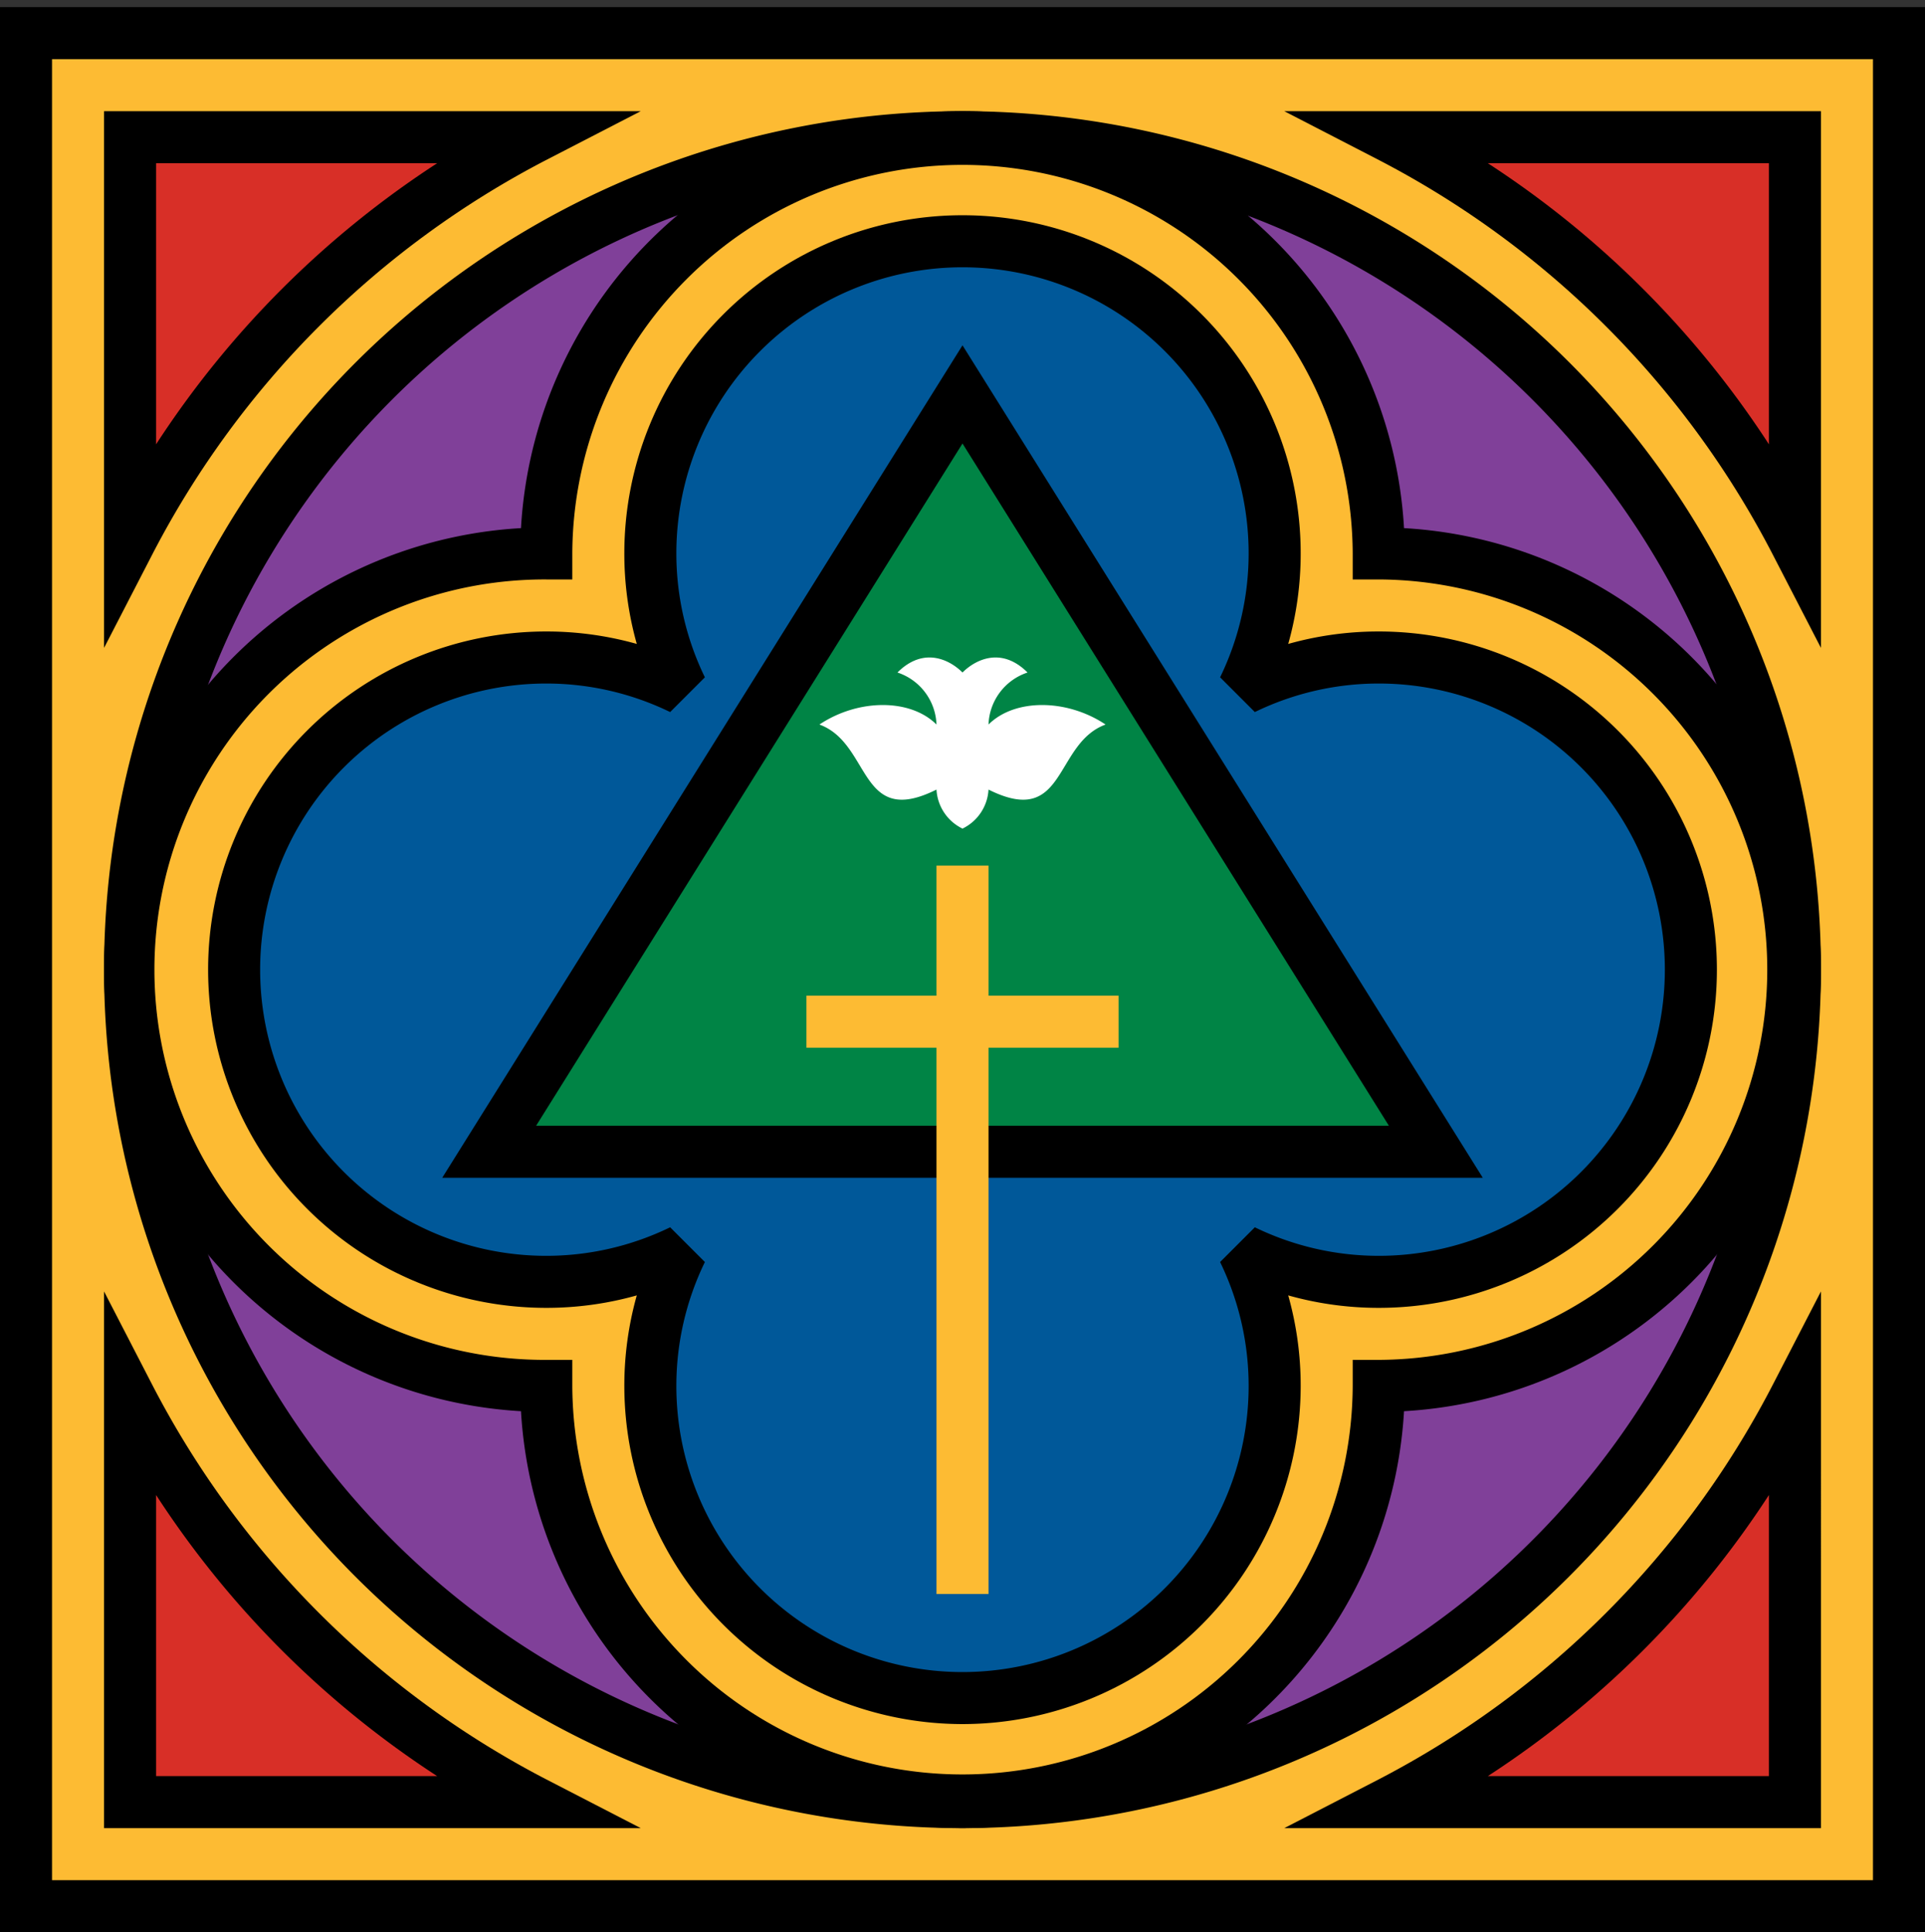 <?xml version="1.0" encoding="UTF-8"?>
<svg xmlns="http://www.w3.org/2000/svg" id="Layer_1" width="270px" height="271px" viewBox="0 29 270 271">
  <rect x="0" y="29" width="270" height="271" fill="#333333" stroke="none"/>
  <title>site-icon</title>
  <path d="M172.108,15.183a8.811,8.811,0,0,1-3.547.67,9.679,9.679,0,0,1-3.38-.574,8.032,8.032,0,0,1-2.689-1.626,7.514,7.514,0,0,1-1.785-2.518,7.918,7.918,0,0,1-.647-3.23,7.916,7.916,0,0,1,.658-3.273,7.298,7.298,0,0,1,1.819-2.496A8.129,8.129,0,0,1,165.259.553a10.205,10.205,0,0,1,6.66.011A6.335,6.335,0,0,1,174.541,2.211l-2.588,2.465A3.196,3.196,0,0,0,170.547,3.634a4.882,4.882,0,0,0-1.785-.339,4.703,4.703,0,0,0-1.841.35,4.306,4.306,0,0,0-1.439.967,4.388,4.388,0,0,0-.938,1.455,4.92,4.92,0,0,0-.334,1.838,5.056,5.056,0,0,0,.334,1.87,4.334,4.334,0,0,0,.927,1.456,4.16,4.16,0,0,0,1.416.945,4.698,4.698,0,0,0,1.808.341,4.387,4.387,0,0,0,1.986-.425,3.807,3.807,0,0,0,1.361-1.106l2.655,2.38A7.496,7.496,0,0,1,172.108,15.183Z" fill="#231f20"></path>
  <path d="M189.521,15.449V9.159H183.363v6.29h-3.816V.404H183.363V6.099h6.158V.404h3.815V15.449Z" fill="#231f20"></path>
  <path d="M212.819,12.251a5.389,5.389,0,0,1-1.372,1.913,6.391,6.391,0,0,1-2.153,1.243,9.034,9.034,0,0,1-5.612,0,6.172,6.172,0,0,1-2.119-1.243,5.396,5.396,0,0,1-1.339-1.913,6.328,6.328,0,0,1-.469-2.476V.404h3.794V9.478a3.989,3.989,0,0,0,.167,1.169,2.918,2.918,0,0,0,.513.988,2.388,2.388,0,0,0,.916.691,3.817,3.817,0,0,0,2.744,0,2.481,2.481,0,0,0,.925-.691,2.7,2.7,0,0,0,.514-.988,4.295,4.295,0,0,0,.156-1.169V.404h3.815V9.775A6.201,6.201,0,0,1,212.819,12.251Z" fill="#231f20"></path>
  <path d="M228.149,15.449l-3.43-5.972h-1.3v5.972h-3.727V.404h6.024A10.952,10.952,0,0,1,227.937.627a5.94,5.94,0,0,1,1.941.754,4.039,4.039,0,0,1,1.373,1.403,4.214,4.214,0,0,1,.513,2.167,3.878,3.878,0,0,1-.87,2.572A4.76,4.76,0,0,1,228.484,9.01l4.128,6.439Zm-.156-10.433a1.453,1.453,0,0,0-.236-.861,1.596,1.596,0,0,0-.605-.51,2.698,2.698,0,0,0-.83-.244,6.419,6.419,0,0,0-.885-.065h-2.04V6.843h1.815a6.402,6.402,0,0,0,.964-.074,3.19,3.19,0,0,0,.897-.266,1.689,1.689,0,0,0,.662-.552A1.583,1.583,0,0,0,227.993,5.016Z" fill="#231f20"></path>
  <path d="M248.771,15.183a8.811,8.811,0,0,1-3.547.67,9.679,9.679,0,0,1-3.38-.574,8.032,8.032,0,0,1-2.689-1.626,7.514,7.514,0,0,1-1.785-2.518,7.918,7.918,0,0,1-.647-3.23,7.916,7.916,0,0,1,.658-3.273,7.298,7.298,0,0,1,1.819-2.496A8.129,8.129,0,0,1,241.921.553a10.205,10.205,0,0,1,6.66.011,6.335,6.335,0,0,1,2.622,1.647l-2.588,2.465A3.196,3.196,0,0,0,247.209,3.634a4.882,4.882,0,0,0-1.785-.339A4.703,4.703,0,0,0,243.584,3.645a4.306,4.306,0,0,0-1.439.967,4.388,4.388,0,0,0-.938,1.455,4.92,4.92,0,0,0-.334,1.838,5.056,5.056,0,0,0,.334,1.87,4.334,4.334,0,0,0,.927,1.456,4.16,4.16,0,0,0,1.416.945,4.698,4.698,0,0,0,1.808.341,4.387,4.387,0,0,0,1.986-.425,3.807,3.807,0,0,0,1.361-1.106l2.655,2.38A7.496,7.496,0,0,1,248.771,15.183Z" fill="#231f20"></path>
  <path d="M266.185,15.449V9.159h-6.158v6.29h-3.816V.404h3.816V6.099h6.158V.404H270V15.449Z" fill="#231f20"></path>
  <path d="M8.279,3.507V15.449H4.463V3.507H0V.404H12.74v3.103Z" fill="#231f20"></path>
  <path d="M27.625,15.449V9.159H21.466v6.29H17.65V.404h3.816V6.099h6.158V.404h3.815V15.449Z" fill="#231f20"></path>
  <path d="M37.975,15.449V.404H48.596v3.06h-6.94v2.848h6.56V9.222H41.656v3.124H48.998v3.103Z" fill="#231f20"></path>
  <path d="M63.217,15.449V.404h3.838V12.283h6.113v3.167Z" fill="#231f20"></path>
  <path d="M78.101,15.449V.404h3.838V15.449Z" fill="#231f20"></path>
  <path d="M95.105,3.507V15.449H91.289V3.507H86.826V.404H99.567v3.103Z" fill="#231f20"></path>
  <path d="M111.958,3.507V15.449h-3.816V3.507H103.679V.404h12.74v3.103Z" fill="#231f20"></path>
  <path d="M121.329,15.449V.404h3.838V12.283h6.113v3.167Z" fill="#231f20"></path>
  <path d="M136.211,15.449V.404h10.621v3.06h-6.94v2.848h6.56V9.222h-6.56v3.124h7.341v3.103Z" fill="#231f20"></path>
  <path d="M284.551,42.651l2.954-1.227v-6.114l-2.954-1.16V30l15.045,6.627v3.704l-15.045,6.56Zm11.029-4.239-5.164-2.008V40.376Z" fill="#231f20"></path>
  <path d="M284.551,58.058l5.972-3.43v-1.3h-5.972V49.601h15.045V55.625a10.952,10.952,0,0,1-.223,2.22,5.94,5.94,0,0,1-.754,1.941,4.039,4.039,0,0,1-1.403,1.373,4.214,4.214,0,0,1-2.167.513,3.878,3.878,0,0,1-2.572-.87A4.76,4.76,0,0,1,290.99,58.392l-6.439,4.128Zm10.433-.156a1.453,1.453,0,0,0,.861-.236,1.596,1.596,0,0,0,.51-.605,2.698,2.698,0,0,0,.244-.83,6.419,6.419,0,0,0,.065-.885V53.306h-3.507v1.815a6.402,6.402,0,0,0,.074.964,3.191,3.191,0,0,0,.266.897,1.689,1.689,0,0,0,.552.662A1.583,1.583,0,0,0,294.984,57.902Z" fill="#231f20"></path>
  <path d="M292.137,81.871a8.045,8.045,0,0,1-3.262-.647,7.417,7.417,0,0,1-2.529-1.797,8.078,8.078,0,0,1-1.626-2.733,10.541,10.541,0,0,1,0-6.86,8.099,8.099,0,0,1,1.626-2.722,7.401,7.401,0,0,1,2.529-1.797,8.045,8.045,0,0,1,3.262-.647,7.955,7.955,0,0,1,3.262.647,7.134,7.134,0,0,1,2.476,1.797A8.085,8.085,0,0,1,299.447,69.834a10.915,10.915,0,0,1,0,6.86,8.065,8.065,0,0,1-1.572,2.733,7.149,7.149,0,0,1-2.476,1.797A7.955,7.955,0,0,1,292.137,81.871Zm0-4.083a4.97,4.97,0,0,0,1.827-.334,4.195,4.195,0,0,0,2.412-2.355,4.725,4.725,0,0,0,.35-1.841,4.648,4.648,0,0,0-.35-1.83,4.45,4.45,0,0,0-.957-1.427,4.115,4.115,0,0,0-1.455-.927,5.39,5.39,0,0,0-3.708.011,4.428,4.428,0,0,0-1.477.927,4.238,4.238,0,0,0-.967,1.416,4.954,4.954,0,0,0,0,3.66,4.265,4.265,0,0,0,2.444,2.366A5.168,5.168,0,0,0,292.137,77.788Z" fill="#231f20"></path>
  <path d="M287.749,98.525a5.389,5.389,0,0,1-1.913-1.372A6.391,6.391,0,0,1,284.594,95a9.034,9.034,0,0,1,0-5.612,6.172,6.172,0,0,1,1.243-2.119,5.396,5.396,0,0,1,1.913-1.339,6.328,6.328,0,0,1,2.476-.469h9.371v3.794h-9.073a3.989,3.989,0,0,0-1.169.167,2.918,2.918,0,0,0-.988.513,2.388,2.388,0,0,0-.691.916,3.817,3.817,0,0,0,0,2.744,2.481,2.481,0,0,0,.691.925,2.7,2.7,0,0,0,.988.514,4.295,4.295,0,0,0,1.169.156h9.073v3.815h-9.371A6.201,6.201,0,0,1,287.749,98.525Z" fill="#231f20"></path>
  <path d="M284.551,113.473l9.839-6.36v-.067l-9.839.09V103.431h15.045v4.352l-9.818,6.337v.067l9.818-.09v3.705H284.551Z" fill="#231f20"></path>
  <path d="M292.115,137.112a7.124,7.124,0,0,1-3.411-.769,6.968,6.968,0,0,1-2.358-2.031,8.626,8.626,0,0,1-1.36-2.844,12.062,12.062,0,0,1-.436-3.213v-5.891h15.045v5.713a14.797,14.797,0,0,1-.372,3.302,8.501,8.501,0,0,1-1.232,2.9,6.406,6.406,0,0,1-2.306,2.053A7.443,7.443,0,0,1,292.115,137.112Zm0-3.971a4.56,4.56,0,0,0,2.114-.436,3.596,3.596,0,0,0,1.339-1.16,4.746,4.746,0,0,0,.712-1.652,8.504,8.504,0,0,0,.212-1.908v-1.896h-8.798v1.807a8.586,8.586,0,0,0,.223,1.975,4.771,4.771,0,0,0,.734,1.674,3.663,3.663,0,0,0,1.36,1.16A4.575,4.575,0,0,0,292.115,133.141Z" fill="#231f20"></path>
  <path d="M284.817,211.873a8.811,8.811,0,0,1-.67-3.547,9.679,9.679,0,0,1,.574-3.38,8.032,8.032,0,0,1,1.626-2.689,7.514,7.514,0,0,1,2.518-1.785,8.427,8.427,0,0,1,6.503.011,7.298,7.298,0,0,1,2.496,1.819,8.129,8.129,0,0,1,1.583,2.722,10.205,10.205,0,0,1-.011,6.66,6.335,6.335,0,0,1-1.647,2.622l-2.465-2.588a3.196,3.196,0,0,0,1.041-1.406,4.882,4.882,0,0,0,.339-1.785,4.703,4.703,0,0,0-.35-1.841,4.306,4.306,0,0,0-.967-1.439,4.388,4.388,0,0,0-1.455-.938,4.92,4.92,0,0,0-1.838-.334,5.056,5.056,0,0,0-1.87.334,4.334,4.334,0,0,0-1.456.927,4.16,4.16,0,0,0-.945,1.416,4.698,4.698,0,0,0-.341,1.808,4.387,4.387,0,0,0,.425,1.986,3.807,3.807,0,0,0,1.106,1.361l-2.38,2.655A7.496,7.496,0,0,1,284.817,211.873Z" fill="#231f20"></path>
  <path d="M292.137,233.384a8.045,8.045,0,0,1-3.262-.647,7.417,7.417,0,0,1-2.529-1.797,8.078,8.078,0,0,1-1.626-2.733,10.541,10.541,0,0,1,0-6.86,8.099,8.099,0,0,1,1.626-2.722,7.401,7.401,0,0,1,2.529-1.797,8.045,8.045,0,0,1,3.262-.647,7.955,7.955,0,0,1,3.262.647,7.134,7.134,0,0,1,2.476,1.797,8.085,8.085,0,0,1,1.572,2.722,10.915,10.915,0,0,1,0,6.86,8.065,8.065,0,0,1-1.572,2.733,7.149,7.149,0,0,1-2.476,1.797A7.955,7.955,0,0,1,292.137,233.384Zm0-4.083a4.97,4.97,0,0,0,1.827-.334,4.195,4.195,0,0,0,2.412-2.355,4.725,4.725,0,0,0,.35-1.841,4.648,4.648,0,0,0-.35-1.83,4.45,4.45,0,0,0-.957-1.427,4.115,4.115,0,0,0-1.455-.927,5.39,5.39,0,0,0-3.708.011,4.428,4.428,0,0,0-1.477.927,4.238,4.238,0,0,0-.967,1.416,4.954,4.954,0,0,0,0,3.66,4.265,4.265,0,0,0,2.444,2.366A5.168,5.168,0,0,0,292.137,229.301Z" fill="#231f20"></path>
  <path d="M284.551,245.602l5.972-3.43v-1.3h-5.972v-3.727h15.045v6.024a10.952,10.952,0,0,1-.223,2.22,5.94,5.94,0,0,1-.754,1.941,4.039,4.039,0,0,1-1.403,1.373,4.214,4.214,0,0,1-2.167.513,3.878,3.878,0,0,1-2.572-.87,4.76,4.76,0,0,1-1.487-2.41l-6.439,4.128Zm10.433-.156a1.453,1.453,0,0,0,.861-.236,1.596,1.596,0,0,0,.51-.605,2.698,2.698,0,0,0,.244-.83,6.419,6.419,0,0,0,.065-.885v-2.04h-3.507v1.815a6.402,6.402,0,0,0,.074.964,3.191,3.191,0,0,0,.266.897,1.689,1.689,0,0,0,.552.662A1.583,1.583,0,0,0,294.984,245.446Z" fill="#231f20"></path>
  <path d="M284.551,263.219l9.839-6.36V256.792l-9.839.09v-3.705h15.045v4.352l-9.818,6.337v.067l9.818-.09v3.705H284.551Z" fill="#231f20"></path>
  <path d="M284.551,272.111h15.045v10.621h-3.06v-6.94h-2.848v6.56h-2.91v-6.56h-3.124v7.341h-3.103Z" fill="#231f20"></path>
  <path d="M284.551,295.537l5.972-3.43v-1.3h-5.972v-3.727h15.045v6.024a10.952,10.952,0,0,1-.223,2.22,5.94,5.94,0,0,1-.754,1.941,4.039,4.039,0,0,1-1.403,1.373,4.214,4.214,0,0,1-2.167.513,3.878,3.878,0,0,1-2.572-.87,4.76,4.76,0,0,1-1.487-2.41L284.551,300Zm10.433-.156a1.453,1.453,0,0,0,.861-.236,1.596,1.596,0,0,0,.51-.605,2.698,2.698,0,0,0,.244-.83,6.419,6.419,0,0,0,.065-.885v-2.04h-3.507v1.815a6.402,6.402,0,0,0,.074.964,3.191,3.191,0,0,0,.266.897,1.689,1.689,0,0,0,.552.662A1.583,1.583,0,0,0,294.984,295.381Z" fill="#231f20"></path>
  <path d="M296.493,153.779H284.551v-3.816h11.942V145.5h3.103v12.74h-3.103Z" fill="#231f20"></path>
  <path d="M284.551,171.162h6.29v-6.158h-6.29v-3.816h15.045v3.816h-5.695v6.158h5.695v3.815H284.551Z" fill="#231f20"></path>
  <path d="M284.551,179.548h15.045v10.621h-3.06v-6.94h-2.848v6.56h-2.91v-6.56h-3.124v7.341h-3.103Z" fill="#231f20"></path>
  <rect x="3.649" y="33.649" width="262.703" height="262.703" fill="#fdbb33"></rect>
  <path d="M270,300H0V30H270ZM7.297,292.703H262.703V37.297H7.297Z"></path>
  <circle cx="135" cy="165" r="116.757" fill="#804099"></circle>
  <path d="M135,285.405A120.405,120.405,0,1,1,255.405,165,120.543,120.543,0,0,1,135,285.405Zm0-233.514A113.108,113.108,0,1,0,248.108,165,113.235,113.235,0,0,0,135,51.892Z"></path>
  <path d="M193.378,106.622a58.378,58.378,0,0,0-116.757,0,58.378,58.378,0,0,0,0,116.757,58.378,58.378,0,1,0,116.757,0,58.378,58.378,0,0,0,0-116.757Z" fill="#fdbb33"></path>
  <path d="M135,285.405a62.105,62.105,0,0,1-61.927-58.478,62.029,62.029,0,0,1,0-123.855,62.029,62.029,0,0,1,123.855,0,62.029,62.029,0,0,1,0,123.855A62.105,62.105,0,0,1,135,285.405ZM76.622,110.27a54.73,54.73,0,1,0,0,109.459h3.649v3.649a54.73,54.73,0,0,0,109.459,0v-3.649h3.649a54.73,54.73,0,0,0,0-109.459h-3.649v-3.649a54.73,54.73,0,0,0-109.459,0v3.649Z"></path>
  <path d="M193.378,121.216a43.528,43.528,0,0,0-18.958,4.364,43.784,43.784,0,1,0-78.841,0,43.784,43.784,0,1,0,0,78.841,43.784,43.784,0,1,0,78.841,0,43.766,43.766,0,1,0,18.958-83.204Z" fill="#005899"></path>
  <path d="M135,270.811a47.487,47.487,0,0,1-47.432-47.432,46.699,46.699,0,0,1,1.748-12.694,46.699,46.699,0,0,1-12.694,1.748,47.432,47.432,0,1,1,0-94.865,46.699,46.699,0,0,1,12.694,1.748,46.699,46.699,0,0,1-1.748-12.694,47.432,47.432,0,0,1,94.865,0,46.699,46.699,0,0,1-1.748,12.694,46.699,46.699,0,0,1,12.694-1.748,47.432,47.432,0,1,1,0,94.865,46.699,46.699,0,0,1-12.694-1.748,46.699,46.699,0,0,1,1.748,12.694A47.487,47.487,0,0,1,135,270.811ZM93.995,201.133l4.872,4.872a39.727,39.727,0,0,0-4.003,17.374,40.135,40.135,0,0,0,80.27,0,39.727,39.727,0,0,0-4.003-17.374l4.872-4.872a39.727,39.727,0,0,0,17.374,4.003,40.135,40.135,0,0,0,0-80.27,39.727,39.727,0,0,0-17.374,4.003l-4.872-4.872a39.727,39.727,0,0,0,4.003-17.374,40.135,40.135,0,0,0-80.27,0,39.727,39.727,0,0,0,4.003,17.374l-4.872,4.872a39.727,39.727,0,0,0-17.374-4.003,40.135,40.135,0,1,0,0,80.27A39.727,39.727,0,0,0,93.995,201.133Z"></path>
  <polygon points="68.609 190.541 135 84.316 201.391 190.541 68.609 190.541" fill="#008445"></polygon>
  <path d="M135,91.201l59.807,95.691H75.193L135,91.201m0-13.769L62.027,194.189H207.973L135,77.432Z"></path>
  <rect x="131.351" y="150.405" width="7.297" height="102.162" fill="#fdbb33"></rect>
  <rect x="113.108" y="168.649" width="43.784" height="7.297" fill="#fdbb33"></rect>
  <path d="M138.649,130.62a7.978,7.978,0,0,1,5.473-7.297c-3.649-3.649-7.297-1.824-9.122,0-1.824-1.824-5.473-3.649-9.122,0a7.978,7.978,0,0,1,5.473,7.297c-3.649-3.649-10.946-3.649-16.419,0,7.297,2.673,5.473,14.595,16.419,9.122A6.481,6.481,0,0,0,135,145.215a6.481,6.481,0,0,0,3.649-5.473c10.946,5.473,9.122-6.449,16.419-9.122C149.595,126.971,142.297,126.971,138.649,130.62Z" fill="#fff"></path>
  <path d="M74.848,48.243H18.243v56.605A131.87,131.87,0,0,1,74.848,48.243Z" fill="#d82f27"></path>
  <path d="M14.595,119.869V44.595H89.869l-13.348,6.891a129.099,129.099,0,0,0-55.036,55.036Zm7.297-67.977V91.317A134.19,134.19,0,0,1,61.317,51.892Z"></path>
  <path d="M195.152,48.243h56.605v56.605A131.87,131.87,0,0,0,195.152,48.243Z" fill="#d82f27"></path>
  <path d="M255.405,119.869l-6.891-13.348a129.099,129.099,0,0,0-55.036-55.036l-13.348-6.891h75.275ZM208.683,51.892a134.19,134.19,0,0,1,39.425,39.425V51.892Z"></path>
  <path d="M74.848,281.757H18.243V225.152A131.87,131.87,0,0,0,74.848,281.757Z" fill="#d82f27"></path>
  <path d="M89.869,285.405H14.595V210.131l6.891,13.348a129.099,129.099,0,0,0,55.036,55.036Zm-67.977-7.297H61.317a134.19,134.19,0,0,1-39.425-39.425Z"></path>
  <path d="M195.152,281.757h56.605V225.152A131.87,131.87,0,0,1,195.152,281.757Z" fill="#d82f27"></path>
  <path d="M255.405,285.405H180.131l13.348-6.891a129.099,129.099,0,0,0,55.036-55.036l6.891-13.348Zm-46.722-7.297h39.425V238.683A134.19,134.19,0,0,1,208.683,278.108Z"></path>
</svg>
